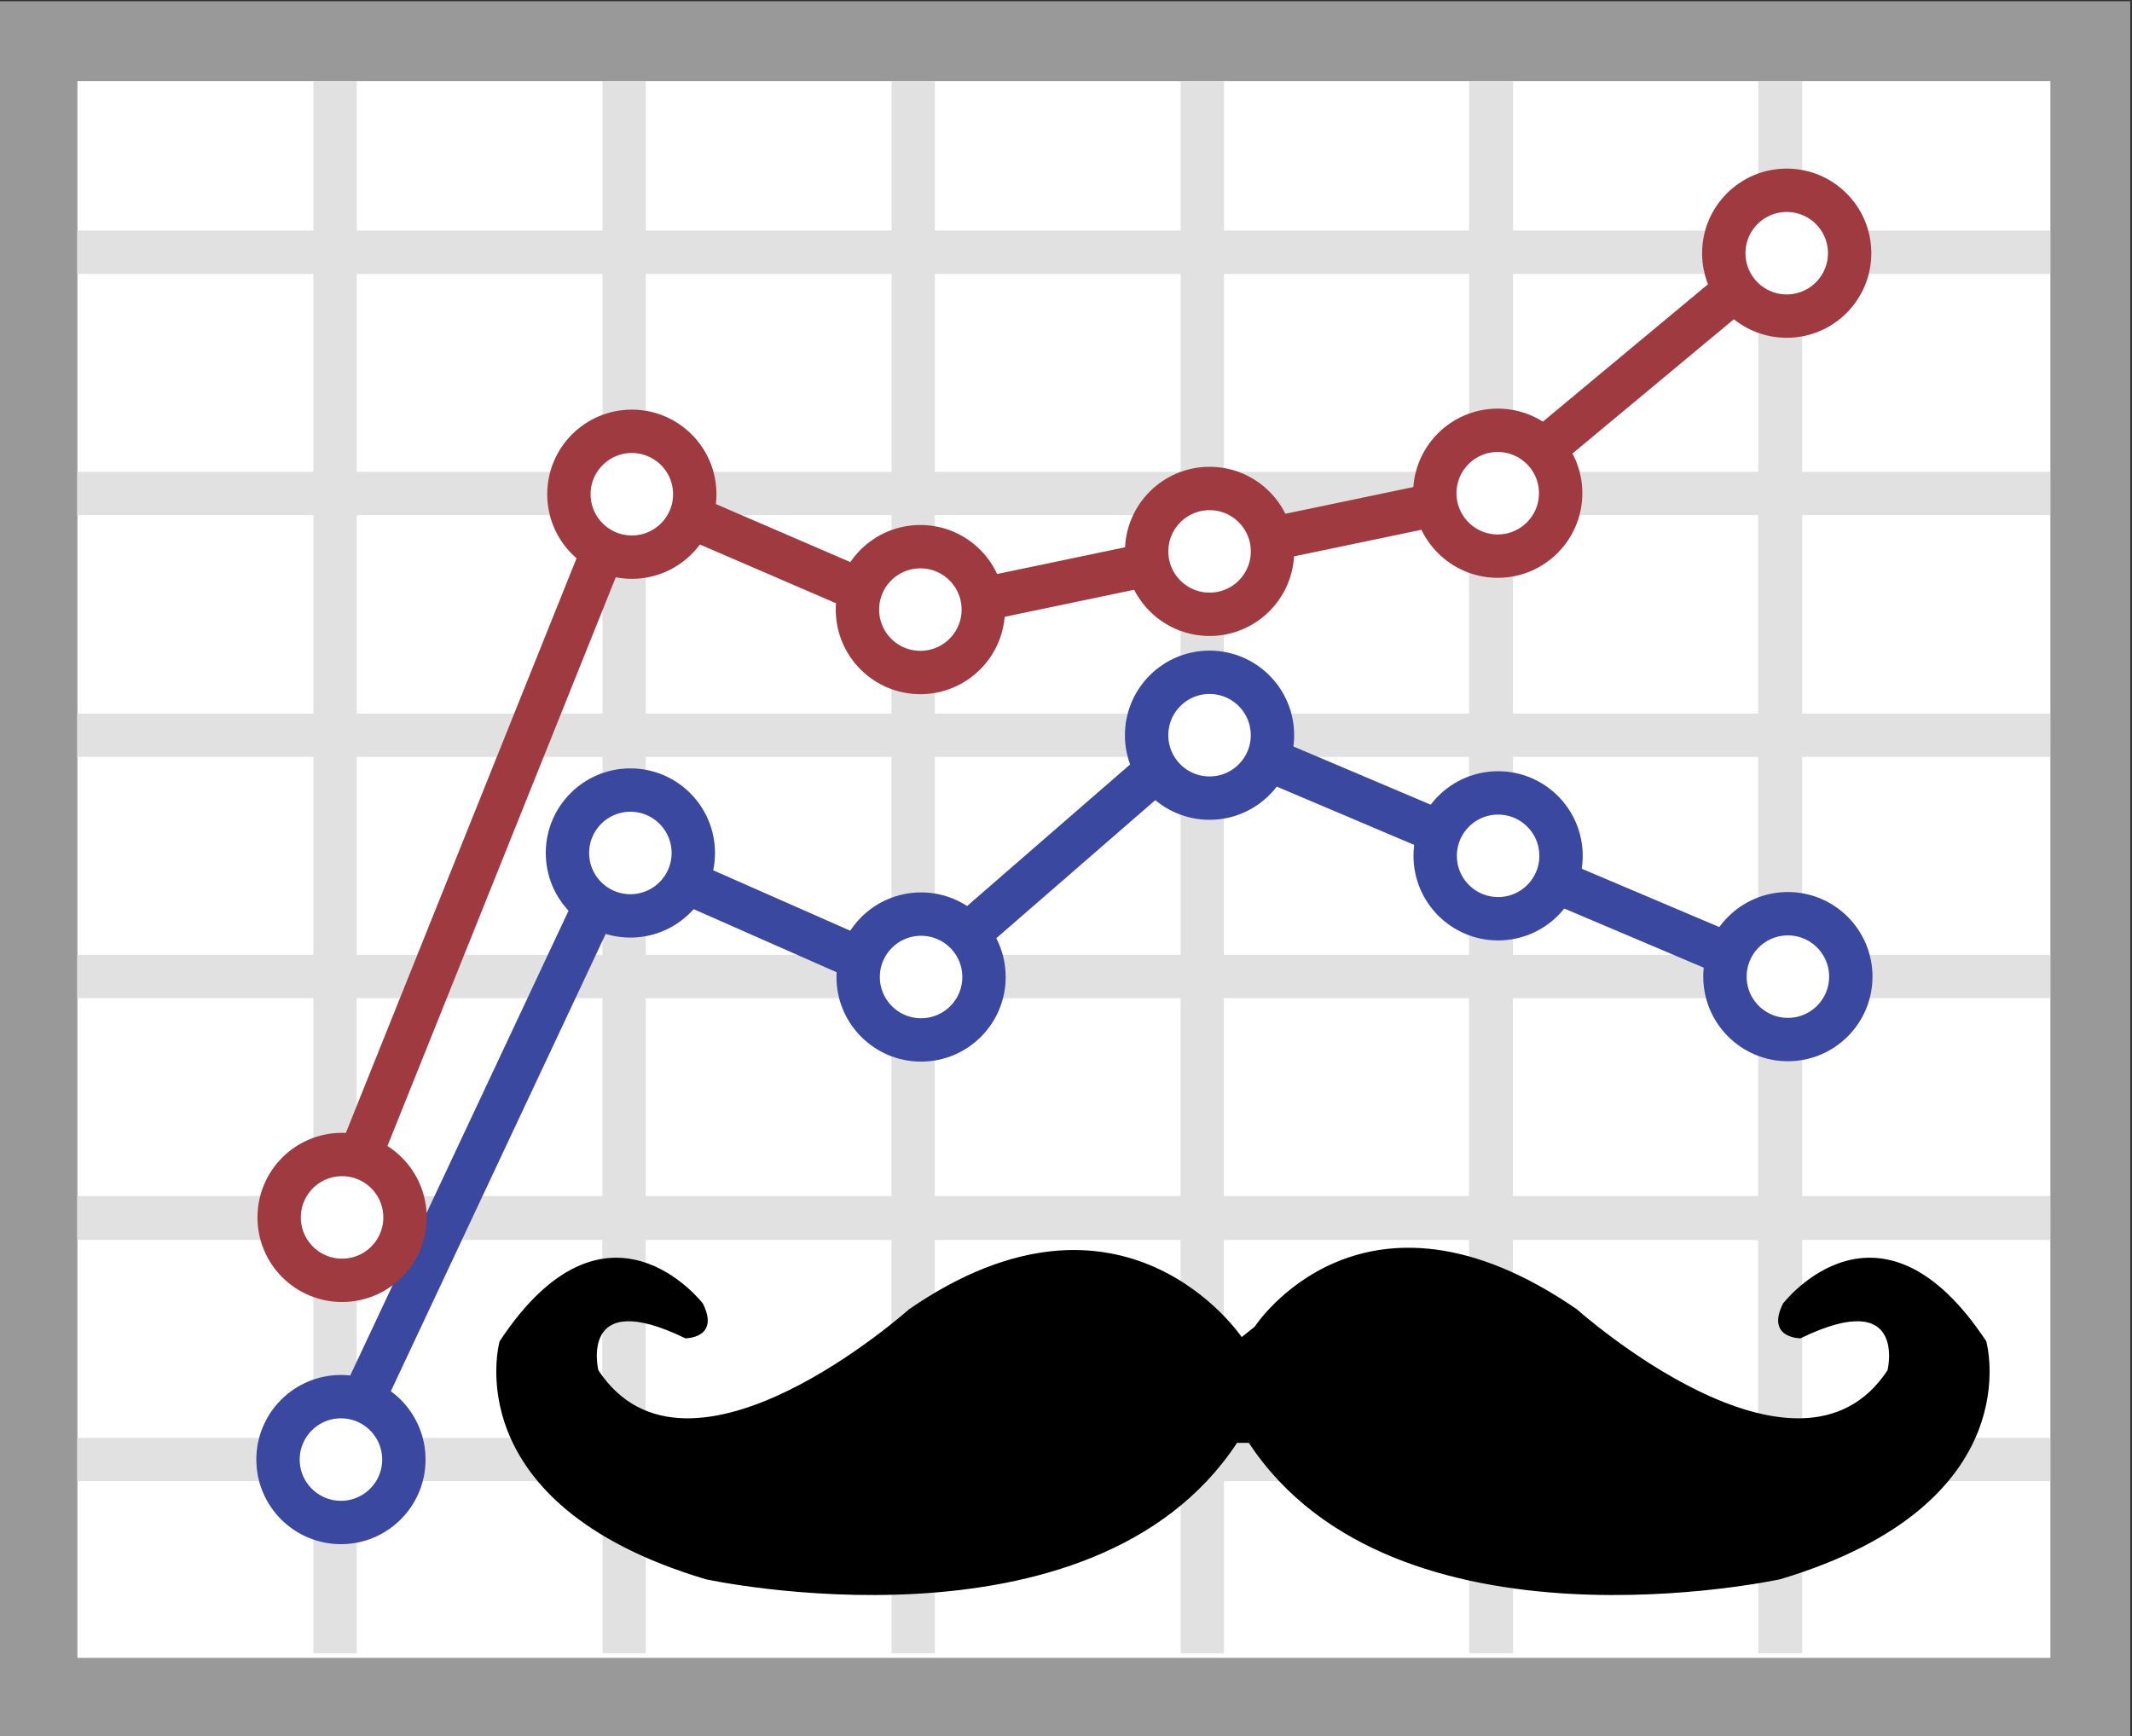 <?xml version="1.0" encoding="UTF-8" standalone="no"?>
<!-- Created with Inkscape (http://www.inkscape.org/) -->

<svg
   xmlns:dc="http://purl.org/dc/elements/1.1/"
   xmlns:cc="http://creativecommons.org/ns#"
   xmlns:rdf="http://www.w3.org/1999/02/22-rdf-syntax-ns#"
   xmlns:svg="http://www.w3.org/2000/svg"
   xmlns="http://www.w3.org/2000/svg"
   xmlns:sodipodi="http://sodipodi.sourceforge.net/DTD/sodipodi-0.dtd"
   xmlns:inkscape="http://www.inkscape.org/namespaces/inkscape"
   width="128"
   height="104.264"
   id="svg2"
   version="1.1"
   inkscape:version="0.48.3.1 r9886"
   sodipodi:docname="graf.svg"
   inkscape:export-filename="/home/alisue/Dropbox/Codes/graf/graf/res/graf-128x128.png"
   inkscape:export-xdpi="90"
   inkscape:export-ydpi="90">
  <rect width="100%" height="100%" fill="#333333" stroke="none"/>
  <defs
     id="defs4">
    <clipPath
       clipPathUnits="userSpaceOnUse"
       id="clipPath3857">
      <rect
         style="fill:none;stroke:#000000;stroke-width:18.36;stroke-linecap:round;stroke-miterlimit:4;stroke-opacity:1;stroke-dasharray:none;stroke-dashoffset:0"
         id="rect3859"
         width="472.254"
         height="381.194"
         x="-964.558"
         y="422.404" />
    </clipPath>
  </defs>
  <sodipodi:namedview
     id="base"
     pagecolor="#ffffff"
     bordercolor="#666666"
     borderopacity="1.0"
     inkscape:pageopacity="0.0"
     inkscape:pageshadow="2"
     inkscape:zoom="0.35355339"
     inkscape:cx="133.25173"
     inkscape:cy="-234.21207"
     inkscape:document-units="px"
     inkscape:current-layer="layer1"
     showgrid="false"
     inkscape:window-width="1600"
     inkscape:window-height="1141"
     inkscape:window-x="0"
     inkscape:window-y="27"
     inkscape:window-maximized="1"
     fit-margin-top="0"
     fit-margin-left="0"
     fit-margin-right="0"
     fit-margin-bottom="0"
     showborder="false" />
  <g
     inkscape:label="レイヤー 1"
     inkscape:groupmode="layer"
     id="layer1"
     transform="translate(1044.293,-740.206)">
    <g
       transform="matrix(1.743,0,0,1.743,806.048,-548.039)"
       id="g4642">
      <g
         transform="matrix(0.574,0,0,0.574,-462.497,318.19)"
         id="g4559">
        <rect
           style="fill:#ffffff;fill-opacity:1;stroke:none"
           id="rect4106"
           width="121.106"
           height="98.777"
           x="-1040.846"
           y="736.442" />
        <g
           id="g4492"
           transform="matrix(1.08,0,0,1.08,84.005,-66.985)">
          <path
             inkscape:connector-curvature="0"
             id="rect3757"
             d="m -1044.281,741.062 0,2.219 0,92.062 0,2.219 2.219,0 114.031,0 2.219,0 0,-2.219 0,-92.062 0,-2.219 -2.219,0 -114.031,0 -2.219,0 z m 4.406,4.438 109.625,0 0,87.625 -109.625,0 0,-87.625 z"
             style="font-size:medium;font-style:normal;font-variant:normal;font-weight:normal;font-stretch:normal;text-indent:0;text-align:start;text-decoration:none;line-height:normal;letter-spacing:normal;word-spacing:normal;text-transform:none;direction:ltr;block-progression:tb;writing-mode:lr-tb;text-anchor:start;baseline-shift:baseline;color:#000000;fill:#999999;fill-opacity:1;stroke:none;stroke-width:4.434;marker:none;visibility:visible;display:inline;overflow:visible;enable-background:accumulate;font-family:Sans;-inkscape-font-specification:Sans" />
          <g
             id="g4473">
            <path
               style="font-size:medium;font-style:normal;font-variant:normal;font-weight:normal;font-stretch:normal;text-indent:0;text-align:start;text-decoration:none;line-height:normal;letter-spacing:normal;word-spacing:normal;text-transform:none;direction:ltr;block-progression:tb;writing-mode:lr-tb;text-anchor:start;baseline-shift:baseline;color:#000000;fill:#e1e1e1;fill-opacity:1;stroke:none;stroke-width:2.415;marker:none;visibility:visible;display:inline;overflow:visible;enable-background:accumulate;font-family:Sans;-inkscape-font-specification:Sans"
               d="m 17.531,18.188 0,8.312 -13.125,0 0,2.406 13.125,0 0,11 -13.125,0 0,2.406 13.125,0 0,11.031 -13.125,0 0,2.406 13.125,0 0,11 -13.125,0 0,2.406 13.125,0 0,11 -13.125,0 0,2.438 13.125,0 0,11 -13.125,0 0,2.406 13.125,0 0,9.562 2.406,0 0,-9.562 13.656,0 0,9.562 2.406,0 0,-9.562 13.656,0 0,9.562 2.406,0 0,-9.562 13.656,0 0,9.562 2.406,0 0,-9.562 13.625,0 0,9.562 2.438,0 0,-9.562 13.625,0 0,9.562 2.438,0 0,-9.562 13.781,0 0,-2.406 -13.781,0 0,-11 13.781,0 0,-2.438 -13.781,0 0,-11 13.781,0 0,-2.406 -13.781,0 0,-11 13.781,0 0,-2.406 -13.781,0 0,-11.031 13.781,0 0,-2.406 -13.781,0 0,-11 13.781,0 0,-2.406 -13.781,0 0,-8.312 -2.438,0 0,8.312 -13.625,0 0,-8.312 -2.438,0 0,8.312 -13.625,0 0,-8.312 -2.406,0 0,8.312 -13.656,0 0,-8.312 -2.406,0 0,8.312 -13.656,0 0,-8.312 -2.406,0 0,8.312 -13.656,0 0,-8.312 z m 2.406,10.719 13.656,0 0,11 -13.656,0 z m 16.062,0 13.656,0 0,11 -13.656,0 z m 16.062,0 13.656,0 0,11 -13.656,0 z m 16.062,0 13.625,0 0,11 -13.625,0 z m 16.062,0 13.625,0 0,11 -13.625,0 z m -64.25,13.406 13.656,0 0,11.031 -13.656,0 z m 16.062,0 13.656,0 0,11.031 -13.656,0 z m 16.062,0 13.656,0 0,11.031 -13.656,0 z m 16.062,0 13.625,0 0,11.031 -13.625,0 z m 16.062,0 13.625,0 0,11.031 -13.625,0 z m -64.25,13.438 13.656,0 0,11 -13.656,0 z m 16.062,0 13.656,0 0,11 L 36,66.75 z m 16.062,0 13.656,0 0,11 -13.656,0 z m 16.062,0 13.625,0 0,11 -13.625,0 z m 16.062,0 13.625,0 0,11 -13.625,0 z m -64.25,13.406 13.656,0 0,11 -13.656,0 z m 16.062,0 13.656,0 0,11 -13.656,0 z m 16.062,0 13.656,0 0,11 -13.656,0 z m 16.062,0 13.625,0 0,11 -13.625,0 z m 16.062,0 13.625,0 0,11 -13.625,0 z m -64.25,13.438 13.656,0 0,11 -13.656,0 z m 16.062,0 13.656,0 0,11 -13.656,0 z m 16.062,0 13.656,0 0,11 -13.656,0 z m 16.062,0 13.625,0 0,11 -13.625,0 z m 16.062,0 13.625,0 0,11 -13.625,0 z"
               transform="translate(-1044.293,727.306)"
               id="path3787"
               inkscape:connector-curvature="0"
               sodipodi:nodetypes="cccccccccccccccccccccccccccccccccccccccccccccccccccccccccccccccccccccccccccccccccccccccccccccccccccccccccccccccccccccccccccccccccccccccccccccccccccccccccccccccccccccccccccccccccccccccccccccccccccccccccccccccccccccccccc" />
            <g
               id="g4464">
              <path
                 sodipodi:nodetypes="ccccc"
                 inkscape:connector-curvature="0"
                 id="path3847"
                 d="m -1025.551,822.049 15.81,-33.662 16.278,7.18 16.05,-13.943 32.17,13.643"
                 style="fill:none;stroke:#3b489f;stroke-width:2.415;stroke-linecap:round;stroke-linejoin:round;stroke-miterlimit:4;stroke-opacity:1;stroke-dasharray:none" />
              <path
                 d="m -862.647,68.074 c 0,8.012 -6.495,14.508 -14.508,14.508 -8.012,0 -14.508,-6.495 -14.508,-14.508 0,-8.012 6.495,-14.508 14.508,-14.508 8.012,0 14.508,6.495 14.508,14.508 z"
                 sodipodi:ry="14.507644"
                 sodipodi:rx="14.507644"
                 sodipodi:cy="68.074333"
                 sodipodi:cx="-877.15448"
                 id="path3837"
                 style="fill:#ffffff;fill-opacity:1;stroke:#3b489f;stroke-width:10;stroke-linecap:round;stroke-linejoin:round;stroke-miterlimit:4;stroke-opacity:1;stroke-dasharray:none;stroke-dashoffset:0"
                 sodipodi:type="arc"
                 transform="matrix(0.241,0,0,0.241,-813.838,805.699)" />
              <path
                 transform="matrix(0.241,0,0,0.241,-797.756,771.989)"
                 sodipodi:type="arc"
                 style="fill:#ffffff;fill-opacity:1;stroke:#3b489f;stroke-width:10;stroke-linecap:round;stroke-linejoin:round;stroke-miterlimit:4;stroke-opacity:1;stroke-dasharray:none;stroke-dashoffset:0"
                 id="path3877"
                 sodipodi:cx="-877.15448"
                 sodipodi:cy="68.074333"
                 sodipodi:rx="14.507644"
                 sodipodi:ry="14.507644"
                 d="m -862.647,68.074 c 0,8.012 -6.495,14.508 -14.508,14.508 -8.012,0 -14.508,-6.495 -14.508,-14.508 0,-8.012 6.495,-14.508 14.508,-14.508 8.012,0 14.508,6.495 14.508,14.508 z" />
              <path
                 d="m -862.647,68.074 c 0,8.012 -6.495,14.508 -14.508,14.508 -8.012,0 -14.508,-6.495 -14.508,-14.508 0,-8.012 6.495,-14.508 14.508,-14.508 8.012,0 14.508,6.495 14.508,14.508 z"
                 sodipodi:ry="14.507644"
                 sodipodi:rx="14.507644"
                 sodipodi:cy="68.074333"
                 sodipodi:cx="-877.15448"
                 id="path3879"
                 style="fill:#ffffff;fill-opacity:1;stroke:#3b489f;stroke-width:10;stroke-linecap:round;stroke-linejoin:round;stroke-miterlimit:4;stroke-opacity:1;stroke-dasharray:none;stroke-dashoffset:0"
                 sodipodi:type="arc"
                 transform="matrix(0.241,0,0,0.241,-781.604,778.882)" />
              <path
                 transform="matrix(0.241,0,0,0.241,-765.576,765.444)"
                 sodipodi:type="arc"
                 style="fill:#ffffff;fill-opacity:1;stroke:#3b489f;stroke-width:10;stroke-linecap:round;stroke-linejoin:round;stroke-miterlimit:4;stroke-opacity:1;stroke-dasharray:none;stroke-dashoffset:0"
                 id="path3881"
                 sodipodi:cx="-877.15448"
                 sodipodi:cy="68.074333"
                 sodipodi:rx="14.507644"
                 sodipodi:ry="14.507644"
                 d="m -862.647,68.074 c 0,8.012 -6.495,14.508 -14.508,14.508 -8.012,0 -14.508,-6.495 -14.508,-14.508 0,-8.012 6.495,-14.508 14.508,-14.508 8.012,0 14.508,6.495 14.508,14.508 z" />
              <path
                 d="m -862.647,68.074 c 0,8.012 -6.495,14.508 -14.508,14.508 -8.012,0 -14.508,-6.495 -14.508,-14.508 0,-8.012 6.495,-14.508 14.508,-14.508 8.012,0 14.508,6.495 14.508,14.508 z"
                 sodipodi:ry="14.507644"
                 sodipodi:rx="14.507644"
                 sodipodi:cy="68.074333"
                 sodipodi:cx="-877.15448"
                 id="path3883"
                 style="fill:#ffffff;fill-opacity:1;stroke:#3b489f;stroke-width:10;stroke-linecap:round;stroke-linejoin:round;stroke-miterlimit:4;stroke-opacity:1;stroke-dasharray:none;stroke-dashoffset:0"
                 sodipodi:type="arc"
                 transform="matrix(0.241,0,0,0.241,-749.542,772.147)" />
              <path
                 transform="matrix(0.241,0,0,0.241,-733.441,778.861)"
                 sodipodi:type="arc"
                 style="fill:#ffffff;fill-opacity:1;stroke:#3b489f;stroke-width:10;stroke-linecap:round;stroke-linejoin:round;stroke-miterlimit:4;stroke-opacity:1;stroke-dasharray:none;stroke-dashoffset:0"
                 id="path3885"
                 sodipodi:cx="-877.15448"
                 sodipodi:cy="68.074333"
                 sodipodi:rx="14.507644"
                 sodipodi:ry="14.507644"
                 d="m -862.647,68.074 c 0,8.012 -6.495,14.508 -14.508,14.508 -8.012,0 -14.508,-6.495 -14.508,-14.508 0,-8.012 6.495,-14.508 14.508,-14.508 8.012,0 14.508,6.495 14.508,14.508 z" />
            </g>
            <g
               id="g4455">
              <path
                 sodipodi:nodetypes="ccccc"
                 style="fill:none;stroke:#9f3b40;stroke-width:2.415;stroke-linecap:round;stroke-linejoin:round;stroke-miterlimit:4;stroke-opacity:1;stroke-dasharray:none"
                 d="m -1025.508,808.56 16.199,-40.358 15.944,6.881 32.038,-6.694 16.07,-13.374"
                 id="path3849"
                 inkscape:connector-curvature="0" />
              <path
                 transform="matrix(0.241,0,0,0.241,-813.775,792.242)"
                 sodipodi:type="arc"
                 style="fill:#ffffff;fill-opacity:1;stroke:#9f3b40;stroke-width:10;stroke-linecap:round;stroke-linejoin:round;stroke-miterlimit:4;stroke-opacity:1;stroke-dasharray:none;stroke-dashoffset:0"
                 id="path3835"
                 sodipodi:cx="-877.15448"
                 sodipodi:cy="68.074333"
                 sodipodi:rx="14.507644"
                 sodipodi:ry="14.507644"
                 d="m -862.647,68.074 c 0,8.012 -6.495,14.508 -14.508,14.508 -8.012,0 -14.508,-6.495 -14.508,-14.508 0,-8.012 6.495,-14.508 14.508,-14.508 8.012,0 14.508,6.495 14.508,14.508 z" />
              <path
                 d="m -862.647,68.074 c 0,8.012 -6.495,14.508 -14.508,14.508 -8.012,0 -14.508,-6.495 -14.508,-14.508 0,-8.012 6.495,-14.508 14.508,-14.508 8.012,0 14.508,6.495 14.508,14.508 z"
                 sodipodi:ry="14.507644"
                 sodipodi:rx="14.507644"
                 sodipodi:cy="68.074333"
                 sodipodi:cx="-877.15448"
                 id="path3887"
                 style="fill:#ffffff;fill-opacity:1;stroke:#9f3b40;stroke-width:10;stroke-linecap:round;stroke-linejoin:round;stroke-miterlimit:4;stroke-opacity:1;stroke-dasharray:none;stroke-dashoffset:0"
                 sodipodi:type="arc"
                 transform="matrix(0.241,0,0,0.241,-797.675,752.052)" />
              <path
                 transform="matrix(0.241,0,0,0.241,-781.643,758.463)"
                 sodipodi:type="arc"
                 style="fill:#ffffff;fill-opacity:1;stroke:#9f3b40;stroke-width:10;stroke-linecap:round;stroke-linejoin:round;stroke-miterlimit:4;stroke-opacity:1;stroke-dasharray:none;stroke-dashoffset:0"
                 id="path3889"
                 sodipodi:cx="-877.15448"
                 sodipodi:cy="68.074333"
                 sodipodi:rx="14.507644"
                 sodipodi:ry="14.507644"
                 d="m -862.647,68.074 c 0,8.012 -6.495,14.508 -14.508,14.508 -8.012,0 -14.508,-6.495 -14.508,-14.508 0,-8.012 6.495,-14.508 14.508,-14.508 8.012,0 14.508,6.495 14.508,14.508 z" />
              <path
                 d="m -862.647,68.074 c 0,8.012 -6.495,14.508 -14.508,14.508 -8.012,0 -14.508,-6.495 -14.508,-14.508 0,-8.012 6.495,-14.508 14.508,-14.508 8.012,0 14.508,6.495 14.508,14.508 z"
                 sodipodi:ry="14.507644"
                 sodipodi:rx="14.507644"
                 sodipodi:cy="68.074333"
                 sodipodi:cx="-877.15448"
                 id="path3891"
                 style="fill:#ffffff;fill-opacity:1;stroke:#9f3b40;stroke-width:10;stroke-linecap:round;stroke-linejoin:round;stroke-miterlimit:4;stroke-opacity:1;stroke-dasharray:none;stroke-dashoffset:0"
                 sodipodi:type="arc"
                 transform="matrix(0.241,0,0,0.241,-765.574,755.229)" />
              <path
                 transform="matrix(0.241,0,0,0.241,-749.563,751.996)"
                 sodipodi:type="arc"
                 style="fill:#ffffff;fill-opacity:1;stroke:#9f3b40;stroke-width:10;stroke-linecap:round;stroke-linejoin:round;stroke-miterlimit:4;stroke-opacity:1;stroke-dasharray:none;stroke-dashoffset:0"
                 id="path3893"
                 sodipodi:cx="-877.15448"
                 sodipodi:cy="68.074333"
                 sodipodi:rx="14.507644"
                 sodipodi:ry="14.507644"
                 d="m -862.647,68.074 c 0,8.012 -6.495,14.508 -14.508,14.508 -8.012,0 -14.508,-6.495 -14.508,-14.508 0,-8.012 6.495,-14.508 14.508,-14.508 8.012,0 14.508,6.495 14.508,14.508 z" />
              <path
                 d="m -862.647,68.074 c 0,8.012 -6.495,14.508 -14.508,14.508 -8.012,0 -14.508,-6.495 -14.508,-14.508 0,-8.012 6.495,-14.508 14.508,-14.508 8.012,0 14.508,6.495 14.508,14.508 z"
                 sodipodi:ry="14.507644"
                 sodipodi:rx="14.507644"
                 sodipodi:cy="68.074333"
                 sodipodi:cx="-877.15448"
                 id="path3895"
                 style="fill:#ffffff;fill-opacity:1;stroke:#9f3b40;stroke-width:10;stroke-linecap:round;stroke-linejoin:round;stroke-miterlimit:4;stroke-opacity:1;stroke-dasharray:none;stroke-dashoffset:0"
                 sodipodi:type="arc"
                 transform="matrix(0.241,0,0,0.241,-733.506,738.657)" />
            </g>
          </g>
        </g>
      </g>
      <g
         transform="matrix(0.123,0,0,0.123,-945.653,743.026)"
         id="g4586"
         style="fill:#000000;fill-opacity:1">
        <path
           id="path4588"
           d="m -596.104,372.173 c -40.65,61.789 -148.78,38.211 -148.78,38.211 -70.731,-21.139 -57.724,-66.667 -57.724,-66.667 30.081,-45.528 56.911,-10.569 56.911,-10.569 4.879,9.756 -4.879,9.756 -4.879,9.756 -30.082,-14.634 -24.39,8.943 -24.39,8.943 25.203,38.211 86.991,-17.073 86.991,-17.073 60.162,-41.463 93.173,7.784 93.173,7.784 l 3.627,-2.906 c 0,0 30.082,-46.341 90.244,-4.878 0,0 61.787,55.285 86.99,17.073 0,0 5.693,-23.577 -24.389,-8.943 0,0 -9.758,0 -4.879,-9.756 0,0 26.83,-34.958 56.91,10.569 0,0 13.008,45.528 -57.723,66.667 0,0 -108.131,23.578 -148.781,-38.211"
           inkscape:connector-curvature="0"
           style="fill:#000000;fill-opacity:1" />
      </g>
    </g>
  </g>
</svg>
